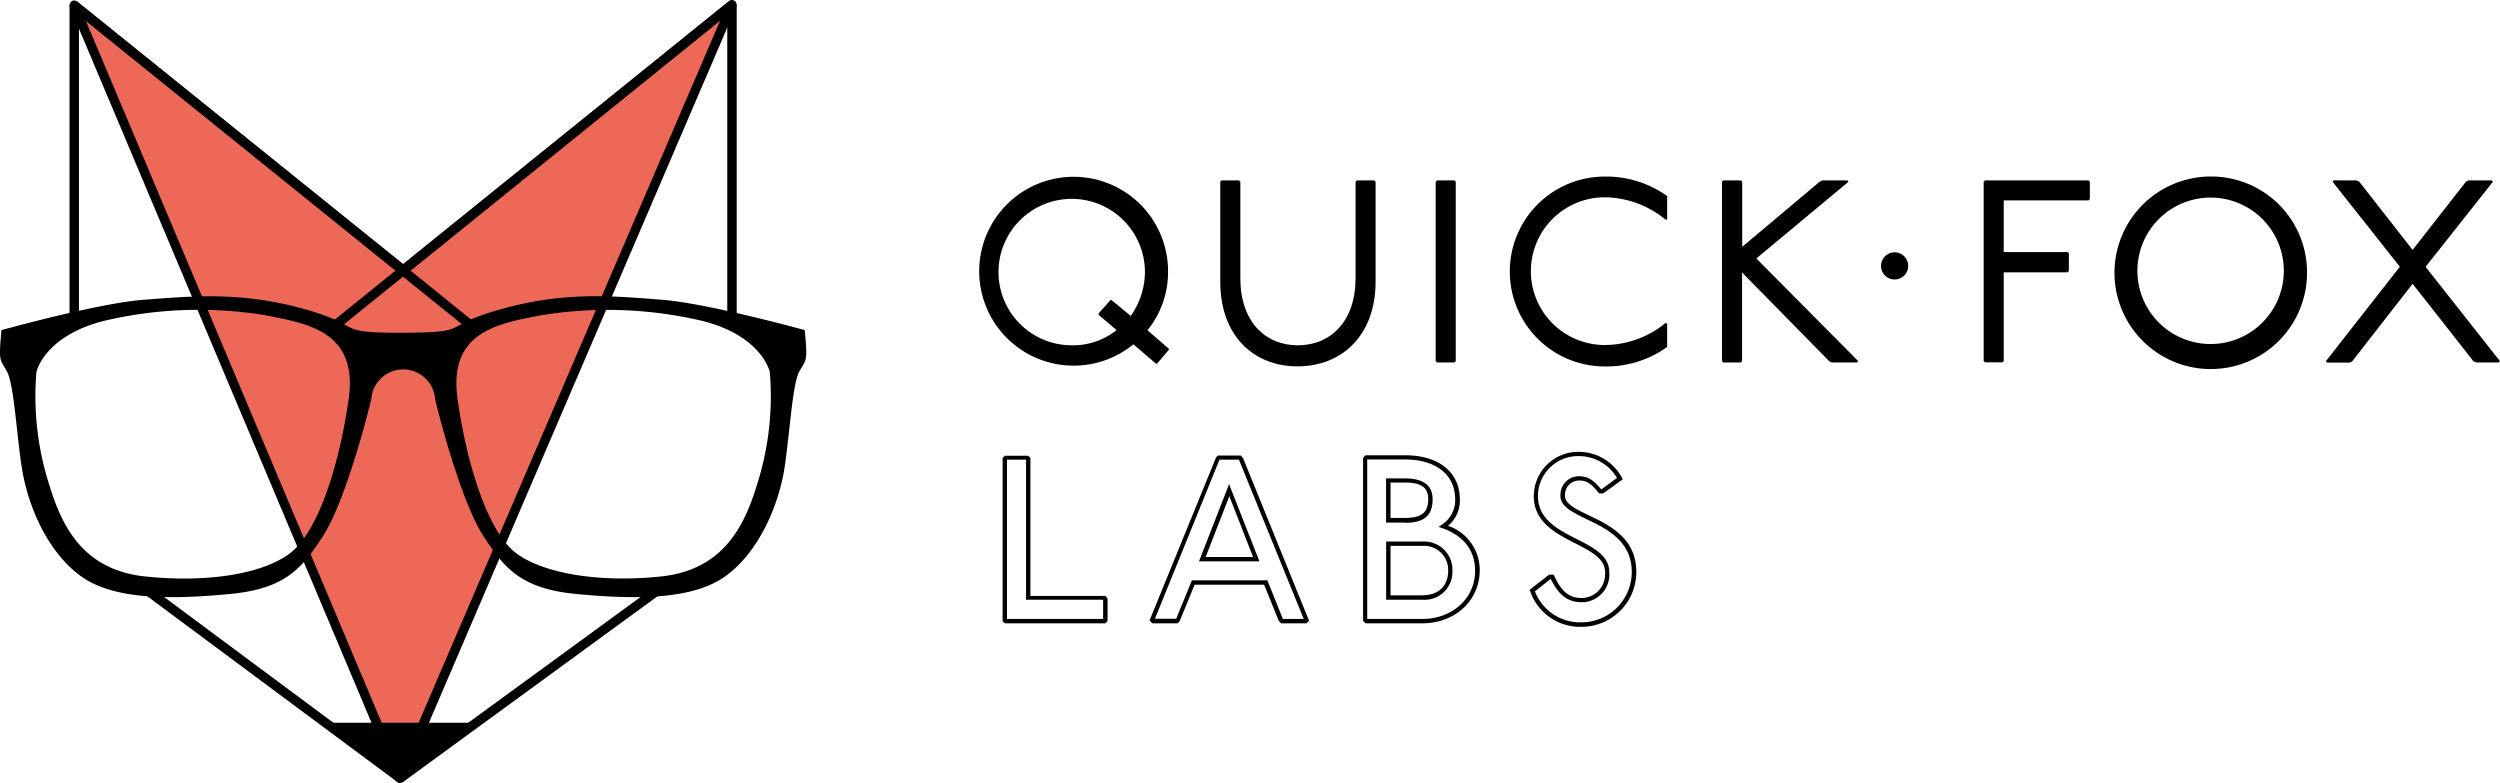 <svg viewBox="0 0 352.38 110.36" xmlns="http://www.w3.org/2000/svg"><path d="m10.47.76 45.94 108.93 46.76-109-46.35 37.44z" fill="#ed6957"/><path d="m66.42 46.76-55.29-44.61v42.76h-1.33v-44.15l1.08-.52 56.37 45.48z"/><path d="m46.94 46.96-.83-1.04 56.65-45.74 1.08.51v44.6h-1.33v-43.21z"/><path d="m56.8 110.23h-.79l-36.44-27.07.79-1.07 36.05 26.78 36.7-26.78.78 1.07z"/><path d="m56.38 110.36a.65.65 0 0 1 -.61-.41l-45.92-108.95a.68.68 0 0 1 .22-.79.65.65 0 0 1 .81 0l45.94 37 45.94-37.07a.65.65 0 0 1 .81 0 .67.67 0 0 1 .21.79l-46.78 109a.66.66 0 0 1 -.62.43zm-44.28-107.43 44.28 105.07 45.13-105.11-44.27 35.76a.69.69 0 0 1 -.84 0z"/><path d="m45.88 101.87h21.25l-10.72 7.82z"/><path d="m113.43 46.53s-13.76-3.8-20.14-4.28-13.39-1.25-22.51 1.28-3.86 3.34-14 3.37-5-.86-14-3.37-16.12-1.75-22.5-1.28-20.07 4.28-20.07 4.28c-.45 4.76-.18 4 .82 5.93s1.44 10.39 2.19 14.3c1.09 5.74 4 11.39 8.11 14.4s11 3.55 21.23 2.55c7.84-.77 10.12-3.81 12.94-8.11 2.62-4 5.46-13.67 6.83-19.32a4.51 4.51 0 0 1 9 0c1.37 5.65 4.21 15.31 6.83 19.32 2.82 4.3 5.1 7.34 12.94 8.11 10.2 1 17.13.45 21.23-2.55s7-8.66 8.11-14.4c.74-3.91 1.18-12.39 2.18-14.3s1.26-1.18.81-5.93zm-64.29 9.75c-1.37 9.57-4.37 18.77-8.29 21.72s-11.75 4.16-20.41 3.25-11.66-7-13.39-12.58a41 41 0 0 1 -1.92-16.21s1-5 9.39-7.2a58.1 58.1 0 0 1 22.86-.83c6 1.18 13.13 2.28 11.76 11.84zm57.45 12.39c-1.73 5.56-4.74 11.67-13.39 12.58s-16.49-.37-20.41-3.25-6.93-12.15-8.29-21.72 5.74-10.66 11.75-11.84a58.33 58.33 0 0 1 22.87.82c8.38 2.18 9.39 7.2 9.39 7.2a41 41 0 0 1 -1.92 16.2z"/><g fill="#010101"><path d="m155.8 87.86h-14.17l-.31-.31v-23l.31-.31h3.29l.32.31v19.45h10.58l.29.37v3.17zm-13.86-.62h13.55v-2.71h-10.87v-19.74h-2.68z"/><path d="m184.12 87.86h-3.55l-.33-.36-2.06-5.08h-9.8l-2.13 5.19-.26.25h-3.55l-.41-.4 9.38-23 .26-.25h3.22l.32.35 9.31 22.94zm-3.3-.62h2.94l-9.13-22.45h-2.74l-9.1 22.42h3l2.21-5.41h10.64zm-3.3-8.12h-8.52l4.24-10.88zm-7.58-.61h6.68l-3.34-8.57z"/><path d="m200.48 87.86h-8l-.35-.35v-23l.35-.34h5.57c4.76 0 7.72 2.39 7.72 6.24a4.62 4.62 0 0 1 -1.66 3.7 6.59 6.59 0 0 1 4.46 6.35c-.04 4.22-3.5 7.4-8.09 7.4zm-7.77-.62h7.77c4.24 0 7.44-2.91 7.44-6.78 0-2.86-1.59-4.92-4.58-6l-.56-.19.49-.35a4.06 4.06 0 0 0 1.84-3.54c0-3.47-2.72-5.62-7.1-5.62h-5.3zm7.77-2.71h-5.1v-8.2h5.09a4 4 0 0 1 4.25 3.73v.37a3.92 3.92 0 0 1 -3.72 4.11 3.13 3.13 0 0 1 -.52-.01zm-4.48-.62h4.47c2.28 0 3.65-1.3 3.65-3.48a3.38 3.38 0 0 0 -3.27-3.49h-4.85zm2-10.25h-2.63v-6.23h2.63c2.65 0 3.93 1 3.93 2.95 0 2.3-1.2 3.31-3.92 3.31zm-2-.66h2c2.38 0 3.31-.75 3.31-2.66 0-1.63-1-2.33-3.31-2.33h-2z"/><path d="m222.9 88.35a7.42 7.42 0 0 1 -7.21-5l-.09-.21 2.74-2.14h.66l.08.18c1 2.21 2.13 3.11 3.84 3.11a3.33 3.33 0 0 0 3.32-3.35 2.81 2.81 0 0 0 0-.29c0-1.93-2-2.93-4.23-4.08-2.73-1.39-5.82-3-5.82-6.63a6.26 6.26 0 0 1 6.27-6.25h.14a6.9 6.9 0 0 1 6 3.62l.14.24-2.77 2h-.56l-.09-.11c-1-1.19-1.58-1.71-2.73-1.71a2 2 0 0 0 -2 2v.18c0 1.11 1.54 1.85 3.33 2.71 3 1.44 6.72 3.23 6.72 8a7.72 7.72 0 0 1 -7.64 7.73zm-6.55-5a6.81 6.81 0 0 0 6.55 4.37 7.1 7.1 0 0 0 7.1-7.1c0-4.38-3.53-6.08-6.37-7.44-2-1-3.68-1.77-3.68-3.27a2.62 2.62 0 0 1 2.45-2.78h.17c1.41 0 2.13.69 3.11 1.82h.08l2.16-1.59a6.26 6.26 0 0 0 -5.35-3.07 5.65 5.65 0 0 0 -5.79 5.51v.12c0 3.28 2.79 4.7 5.48 6.07 2.35 1.2 4.57 2.33 4.57 4.64a3.92 3.92 0 0 1 -3.56 4.25h-.37c-1.91 0-3.21-1-4.32-3.29z"/><path d="m164.75 49.3-1.65 1.94h-.19l-3.15-2.71a13.31 13.31 0 1 1 4.88-10.23 13 13 0 0 1 -2.9 8.25l3 2.6zm-8.07-7 2.7 2.23a10.82 10.82 0 0 0 2-6.27 10.32 10.32 0 1 0 -10.3 10.41 9.79 9.79 0 0 0 6.3-2.14l-2.53-2.16v-.19l1.69-1.9z"/><path d="m174.64 25.43.19.18v13.6c0 6.09 3.48 9.46 8.1 9.46s8.14-3.37 8.14-9.46v-13.6l.18-.18h2.46l.18.18v14.12c0 7.51-4.73 11.91-11 11.91s-10.89-4.4-10.89-11.91v-14.12l.18-.18z"/><path d="m205 25.43.19.18v25.3l-.19.18h-2.45l-.19-.18v-25.3l.19-.18z"/><path d="m234.81 31a13.66 13.66 0 0 0 -8.62-3.19 10.41 10.41 0 1 0 0 20.82 13.63 13.63 0 0 0 8.62-3.14l.18.19v3.22a14.61 14.61 0 0 1 -8.8 2.75 13.38 13.38 0 1 1 0-26.76 14.68 14.68 0 0 1 8.8 2.75v3.26z"/><path d="m245.38 25.43.19.18v9.17l10.92-9.17.37-.18h3.52l.18.18-13 10.82 14.37 14.48-.18.18h-3.56l-.36-.18-12.28-12.5v12.5l-.19.18h-2.46l-.18-.18v-25.3l.18-.18z"/><path d="m294.38 25.43.19.18v2.45l-.19.19h-11.95v7.28h9l.18.18v2.49l-.18.19h-9v12.5l-.19.18h-2.45l-.19-.18v-25.28l.19-.18z"/><path d="m325.18 38.26a13.57 13.57 0 1 1 -13.76-13.38h.19a13.5 13.5 0 0 1 13.57 13.38zm-23.91 0a10.32 10.32 0 1 0 10.34-10.41 10.32 10.32 0 0 0 -10.34 10.41z"/><path d="m332.18 25.43.36.18 7.52 9.61 7.52-9.61.36-.18h3.27l.18.18-9.5 12 10.49 13.3-.18.18h-3.2l-.37-.18-8.57-10.91-8.51 10.93-.36.18h-3.19l-.18-.18 10.44-13.33-9.49-12 .18-.18z"/><circle cx="267.05" cy="37.48" r="1.92"/></g></svg>